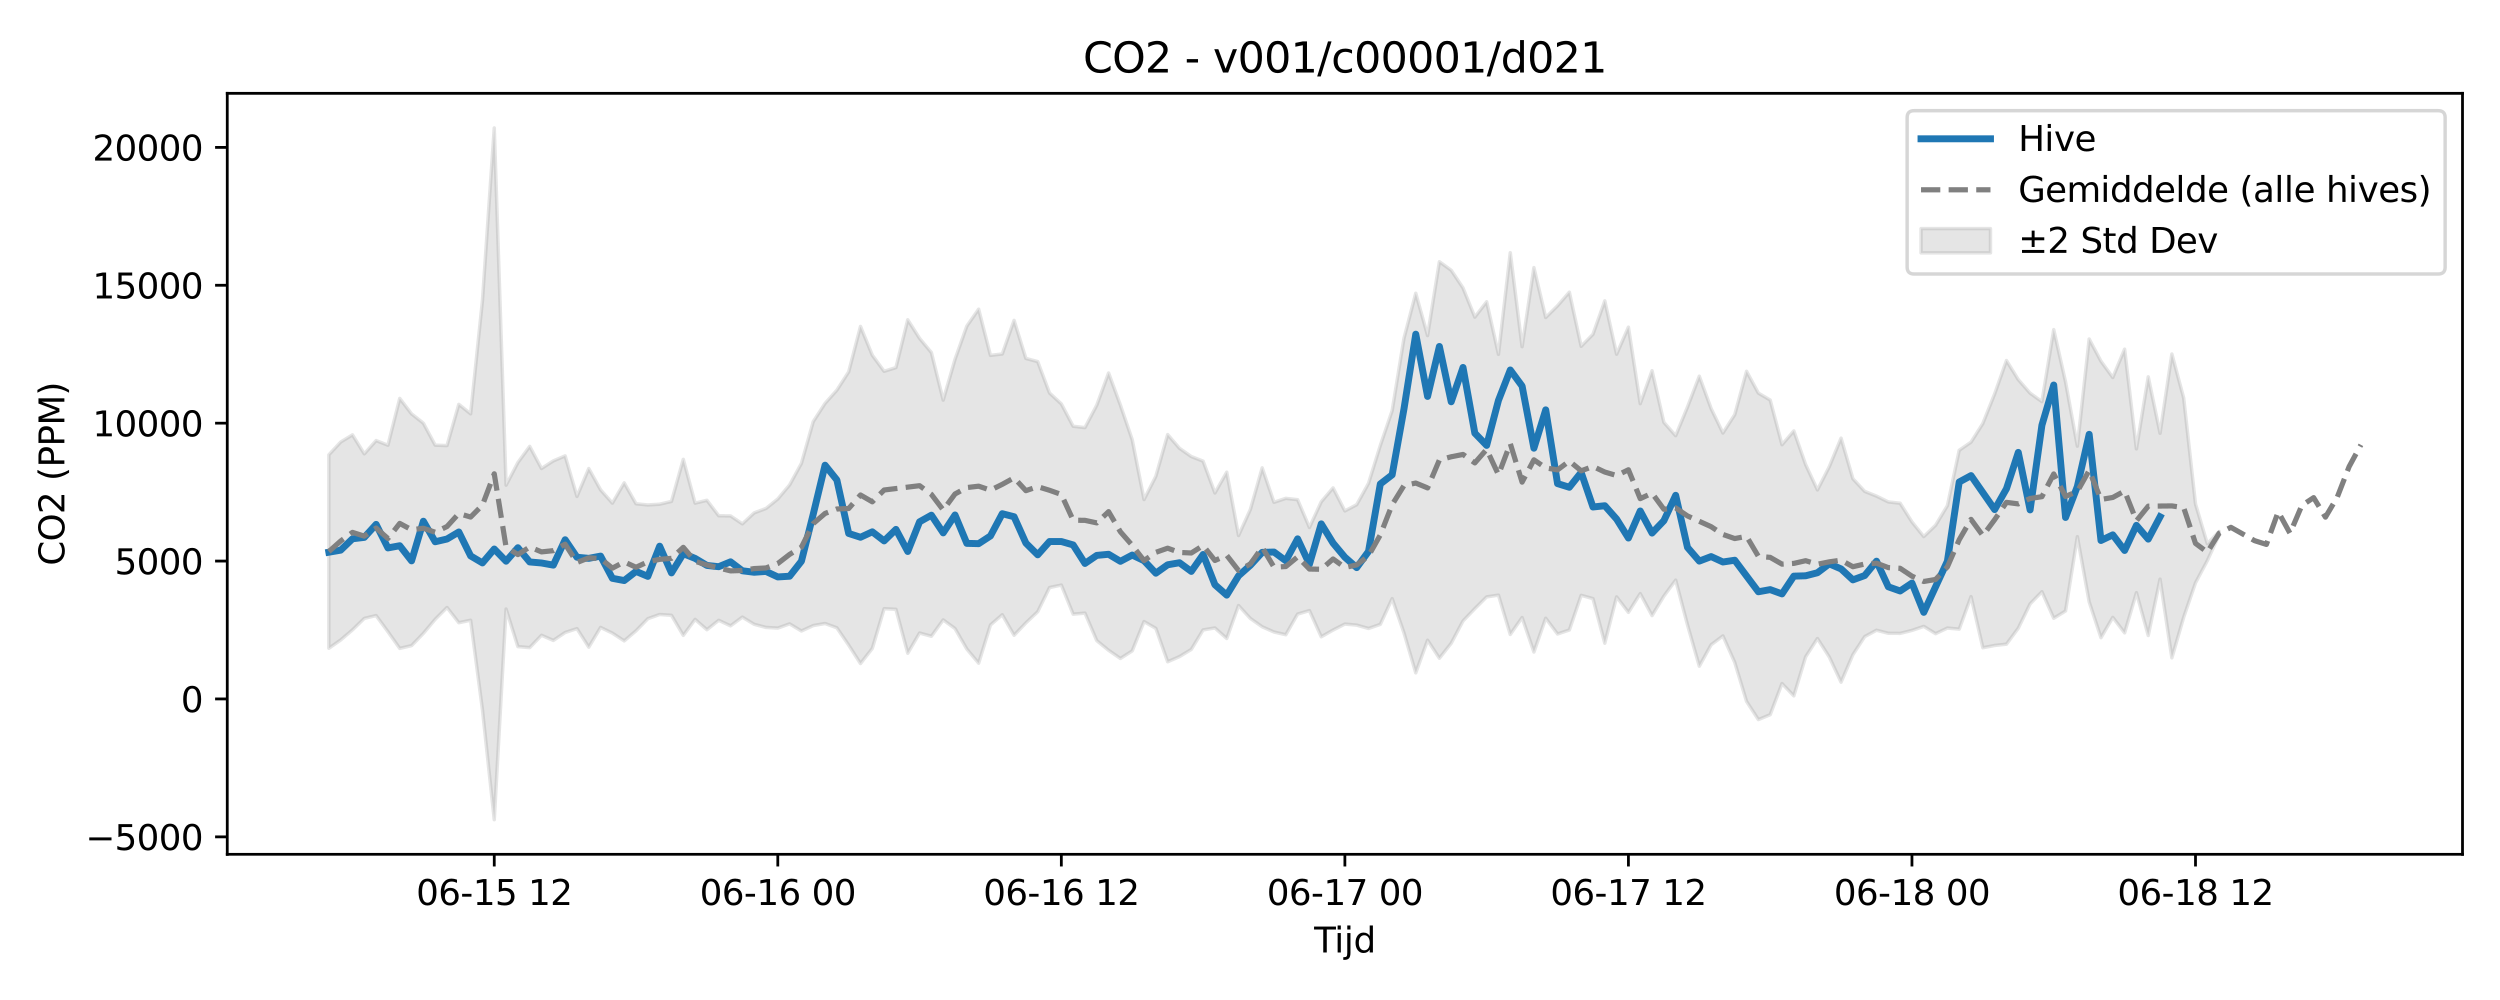<?xml version="1.0" encoding="utf-8" standalone="no"?>
<!DOCTYPE svg PUBLIC "-//W3C//DTD SVG 1.1//EN"
  "http://www.w3.org/Graphics/SVG/1.1/DTD/svg11.dtd">
<svg xmlns:xlink="http://www.w3.org/1999/xlink" width="720pt" height="288pt" viewBox="0 0 720 288" xmlns="http://www.w3.org/2000/svg" version="1.1">
 <defs>
  <style type="text/css">*{stroke-linejoin: round; stroke-linecap: butt}</style>
 </defs>
 <g id="figure_1">
  <g id="patch_1">
   <path d="M 0 288 
L 720 288 
L 720 0 
L 0 0 
z
" style="fill: #ffffff"/>
  </g>
  <g id="axes_1">
   <g id="patch_2">
    <path d="M 65.45 246.04 
L 709.2 246.04 
L 709.2 26.88 
L 65.45 26.88 
z
" style="fill: #ffffff"/>
   </g>
   <g id="FillBetweenPolyCollection_1">
    <defs>
     <path id="m5474c77c78" d="M 94.711 -157.017 
L 94.711 -101.292 
L 98.114 -103.682 
L 101.516 -106.59 
L 104.919 -109.899 
L 108.321 -110.711 
L 111.724 -106.063 
L 115.126 -101.258 
L 118.529 -102.054 
L 121.931 -105.59 
L 125.334 -109.633 
L 128.736 -113.046 
L 132.139 -108.654 
L 135.541 -109.371 
L 138.944 -83.58 
L 142.346 -51.922 
L 145.749 -112.604 
L 149.151 -101.773 
L 152.554 -101.484 
L 155.956 -105.042 
L 159.359 -103.551 
L 162.761 -105.84 
L 166.164 -106.954 
L 169.566 -101.615 
L 172.968 -107.307 
L 176.371 -105.653 
L 179.773 -103.421 
L 183.176 -106.327 
L 186.578 -109.816 
L 189.981 -111.025 
L 193.383 -110.796 
L 196.786 -105.009 
L 200.188 -109.615 
L 203.591 -106.638 
L 206.993 -109.355 
L 210.396 -107.757 
L 213.798 -110.27 
L 217.201 -108.201 
L 220.603 -107.299 
L 224.006 -107.111 
L 227.408 -108.323 
L 230.811 -106.271 
L 234.213 -107.834 
L 237.616 -108.431 
L 241.018 -107.189 
L 244.421 -102.196 
L 247.823 -96.897 
L 251.226 -101.253 
L 254.628 -112.696 
L 258.031 -112.519 
L 261.433 -99.861 
L 264.836 -105.693 
L 268.238 -104.758 
L 271.641 -109.466 
L 275.043 -106.975 
L 278.446 -101.075 
L 281.848 -97.002 
L 285.25 -108.002 
L 288.653 -110.962 
L 292.055 -105.039 
L 295.458 -108.609 
L 298.86 -111.819 
L 302.263 -118.778 
L 305.665 -119.501 
L 309.068 -111.116 
L 312.47 -111.425 
L 315.873 -103.491 
L 319.275 -100.711 
L 322.678 -98.356 
L 326.08 -100.538 
L 329.483 -108.984 
L 332.885 -107.026 
L 336.288 -97.409 
L 339.69 -98.893 
L 343.093 -100.966 
L 346.495 -106.58 
L 349.898 -107.15 
L 353.3 -104.107 
L 356.703 -113.606 
L 360.105 -109.884 
L 363.508 -107.488 
L 366.91 -105.976 
L 370.313 -105.194 
L 373.715 -111.151 
L 377.118 -112.146 
L 380.52 -104.604 
L 383.923 -106.54 
L 387.325 -108.271 
L 390.727 -107.964 
L 394.13 -106.998 
L 397.532 -108.181 
L 400.935 -115.594 
L 404.337 -105.748 
L 407.74 -94.215 
L 411.142 -103.611 
L 414.545 -98.43 
L 417.947 -102.735 
L 421.35 -109.166 
L 424.752 -112.701 
L 428.155 -116.091 
L 431.557 -116.6 
L 434.96 -105.274 
L 438.362 -110.151 
L 441.765 -100.209 
L 445.167 -109.945 
L 448.57 -105.41 
L 451.972 -106.566 
L 455.375 -116.543 
L 458.777 -115.591 
L 462.18 -102.75 
L 465.582 -116.097 
L 468.985 -111.635 
L 472.387 -117.035 
L 475.79 -110.698 
L 479.192 -116.31 
L 482.595 -120.926 
L 485.997 -108.047 
L 489.4 -96.128 
L 492.802 -102.298 
L 496.204 -104.86 
L 499.607 -97.214 
L 503.009 -85.988 
L 506.412 -80.753 
L 509.814 -82.165 
L 513.217 -91.142 
L 516.619 -87.588 
L 520.022 -98.827 
L 523.424 -104.102 
L 526.827 -98.799 
L 530.229 -91.526 
L 533.632 -99.445 
L 537.034 -104.655 
L 540.437 -106.492 
L 543.839 -105.613 
L 547.242 -105.587 
L 550.644 -106.434 
L 554.047 -107.606 
L 557.449 -105.497 
L 560.852 -107.121 
L 564.254 -106.812 
L 567.657 -116.172 
L 571.059 -101.449 
L 574.462 -102.103 
L 577.864 -102.481 
L 581.267 -107.085 
L 584.669 -114.094 
L 588.072 -117.582 
L 591.474 -109.937 
L 594.877 -112.037 
L 598.279 -133.442 
L 601.682 -114.664 
L 605.084 -104.344 
L 608.486 -110.192 
L 611.889 -105.735 
L 615.291 -117.314 
L 618.694 -104.975 
L 622.096 -121.211 
L 625.499 -98.542 
L 628.901 -110.229 
L 632.304 -120.14 
L 635.706 -126.525 
L 639.109 -133.903 
L 639.109 -134.937 
L 639.109 -134.937 
L 635.706 -131.415 
L 632.304 -142.859 
L 628.901 -173.374 
L 625.499 -186.048 
L 622.096 -163.206 
L 618.694 -179.47 
L 615.291 -158.716 
L 611.889 -187.445 
L 608.486 -179.272 
L 605.084 -183.967 
L 601.682 -190.369 
L 598.279 -159.495 
L 594.877 -178.01 
L 591.474 -193.067 
L 588.072 -172.331 
L 584.669 -174.769 
L 581.267 -178.666 
L 577.864 -184.164 
L 574.462 -174.564 
L 571.059 -166.038 
L 567.657 -160.664 
L 564.254 -158.318 
L 560.852 -142.372 
L 557.449 -136.734 
L 554.047 -133.458 
L 550.644 -137.692 
L 547.242 -143.074 
L 543.839 -143.444 
L 540.437 -145.122 
L 537.034 -146.484 
L 533.632 -150.126 
L 530.229 -161.817 
L 526.827 -153.579 
L 523.424 -146.901 
L 520.022 -154.209 
L 516.619 -163.898 
L 513.217 -159.916 
L 509.814 -172.79 
L 506.412 -174.785 
L 503.009 -181.071 
L 499.607 -168.58 
L 496.204 -163.292 
L 492.802 -170.343 
L 489.4 -179.655 
L 485.997 -170.774 
L 482.595 -162.52 
L 479.192 -166.365 
L 475.79 -181.236 
L 472.387 -171.739 
L 468.985 -193.778 
L 465.582 -185.99 
L 462.18 -201.357 
L 458.777 -191.724 
L 455.375 -188.265 
L 451.972 -203.861 
L 448.57 -199.935 
L 445.167 -196.555 
L 441.765 -210.935 
L 438.362 -188.146 
L 434.96 -215.228 
L 431.557 -185.948 
L 428.155 -201.094 
L 424.752 -196.664 
L 421.35 -205.072 
L 417.947 -210.168 
L 414.545 -212.626 
L 411.142 -191.352 
L 407.74 -203.545 
L 404.337 -190.545 
L 400.935 -169.712 
L 397.532 -159.716 
L 394.13 -148.796 
L 390.727 -142.647 
L 387.325 -140.849 
L 383.923 -147.487 
L 380.52 -143.492 
L 377.118 -136.087 
L 373.715 -144.093 
L 370.313 -144.479 
L 366.91 -143.342 
L 363.508 -153.26 
L 360.105 -141.267 
L 356.703 -133.773 
L 353.3 -152.015 
L 349.898 -146.021 
L 346.495 -155.19 
L 343.093 -156.514 
L 339.69 -158.899 
L 336.288 -162.836 
L 332.885 -150.833 
L 329.483 -144.131 
L 326.08 -161.365 
L 322.678 -171.324 
L 319.275 -180.578 
L 315.873 -171.322 
L 312.47 -164.854 
L 309.068 -165.238 
L 305.665 -171.685 
L 302.263 -174.815 
L 298.86 -183.863 
L 295.458 -184.768 
L 292.055 -195.735 
L 288.653 -186.06 
L 285.25 -185.655 
L 281.848 -198.959 
L 278.446 -194.086 
L 275.043 -184.501 
L 271.641 -172.765 
L 268.238 -186.476 
L 264.836 -190.555 
L 261.433 -195.904 
L 258.031 -182.135 
L 254.628 -181.066 
L 251.226 -185.698 
L 247.823 -193.991 
L 244.421 -180.906 
L 241.018 -175.632 
L 237.616 -171.829 
L 234.213 -166.573 
L 230.811 -154.562 
L 227.408 -148.34 
L 224.006 -144.297 
L 220.603 -141.555 
L 217.201 -140.299 
L 213.798 -137.127 
L 210.396 -139.417 
L 206.993 -139.465 
L 203.591 -143.922 
L 200.188 -143.095 
L 196.786 -155.714 
L 193.383 -143.597 
L 189.981 -142.789 
L 186.578 -142.579 
L 183.176 -142.916 
L 179.773 -148.944 
L 176.371 -143.097 
L 172.968 -146.927 
L 169.566 -153.07 
L 166.164 -145.032 
L 162.761 -156.709 
L 159.359 -155.269 
L 155.956 -153.07 
L 152.554 -159.448 
L 149.151 -154.785 
L 145.749 -148.272 
L 142.346 -251.158 
L 138.944 -201.471 
L 135.541 -168.814 
L 132.139 -171.554 
L 128.736 -159.676 
L 125.334 -159.793 
L 121.931 -166.129 
L 118.529 -168.806 
L 115.126 -173.262 
L 111.724 -159.774 
L 108.321 -161.117 
L 104.919 -157.29 
L 101.516 -162.764 
L 98.114 -160.688 
L 94.711 -157.017 
z
" style="stroke: #808080; stroke-opacity: 0.2"/>
    </defs>
    <g clip-path="url(#pfffa1a1937)">
     <use xlink:href="#m5474c77c78" x="0" y="288" style="fill: #808080; fill-opacity: 0.2; stroke: #808080; stroke-opacity: 0.2"/>
    </g>
   </g>
   <g id="matplotlib.axis_1">
    <g id="xtick_1">
     <g id="line2d_1">
      <defs>
       <path id="md6980836b7" d="M 0 0 
L 0 3.5 
" style="stroke: #000000; stroke-width: 0.8"/>
      </defs>
      <g>
       <use xlink:href="#md6980836b7" x="142.346" y="246.04" style="stroke: #000000; stroke-width: 0.8"/>
      </g>
     </g>
     <g id="text_1">
      <!-- 06-15 12 -->
      <g transform="translate(119.866 260.638) scale(0.1 -0.1)">
       <defs>
        <path id="DejaVuSans-30" d="M 2034 4250 
Q 1547 4250 1301 3770 
Q 1056 3291 1056 2328 
Q 1056 1369 1301 889 
Q 1547 409 2034 409 
Q 2525 409 2770 889 
Q 3016 1369 3016 2328 
Q 3016 3291 2770 3770 
Q 2525 4250 2034 4250 
z
M 2034 4750 
Q 2819 4750 3233 4129 
Q 3647 3509 3647 2328 
Q 3647 1150 3233 529 
Q 2819 -91 2034 -91 
Q 1250 -91 836 529 
Q 422 1150 422 2328 
Q 422 3509 836 4129 
Q 1250 4750 2034 4750 
z
" transform="scale(0.016)"/>
        <path id="DejaVuSans-36" d="M 2113 2584 
Q 1688 2584 1439 2293 
Q 1191 2003 1191 1497 
Q 1191 994 1439 701 
Q 1688 409 2113 409 
Q 2538 409 2786 701 
Q 3034 994 3034 1497 
Q 3034 2003 2786 2293 
Q 2538 2584 2113 2584 
z
M 3366 4563 
L 3366 3988 
Q 3128 4100 2886 4159 
Q 2644 4219 2406 4219 
Q 1781 4219 1451 3797 
Q 1122 3375 1075 2522 
Q 1259 2794 1537 2939 
Q 1816 3084 2150 3084 
Q 2853 3084 3261 2657 
Q 3669 2231 3669 1497 
Q 3669 778 3244 343 
Q 2819 -91 2113 -91 
Q 1303 -91 875 529 
Q 447 1150 447 2328 
Q 447 3434 972 4092 
Q 1497 4750 2381 4750 
Q 2619 4750 2861 4703 
Q 3103 4656 3366 4563 
z
" transform="scale(0.016)"/>
        <path id="DejaVuSans-2d" d="M 313 2009 
L 1997 2009 
L 1997 1497 
L 313 1497 
L 313 2009 
z
" transform="scale(0.016)"/>
        <path id="DejaVuSans-31" d="M 794 531 
L 1825 531 
L 1825 4091 
L 703 3866 
L 703 4441 
L 1819 4666 
L 2450 4666 
L 2450 531 
L 3481 531 
L 3481 0 
L 794 0 
L 794 531 
z
" transform="scale(0.016)"/>
        <path id="DejaVuSans-35" d="M 691 4666 
L 3169 4666 
L 3169 4134 
L 1269 4134 
L 1269 2991 
Q 1406 3038 1543 3061 
Q 1681 3084 1819 3084 
Q 2600 3084 3056 2656 
Q 3513 2228 3513 1497 
Q 3513 744 3044 326 
Q 2575 -91 1722 -91 
Q 1428 -91 1123 -41 
Q 819 9 494 109 
L 494 744 
Q 775 591 1075 516 
Q 1375 441 1709 441 
Q 2250 441 2565 725 
Q 2881 1009 2881 1497 
Q 2881 1984 2565 2268 
Q 2250 2553 1709 2553 
Q 1456 2553 1204 2497 
Q 953 2441 691 2322 
L 691 4666 
z
" transform="scale(0.016)"/>
        <path id="DejaVuSans-20" transform="scale(0.016)"/>
        <path id="DejaVuSans-32" d="M 1228 531 
L 3431 531 
L 3431 0 
L 469 0 
L 469 531 
Q 828 903 1448 1529 
Q 2069 2156 2228 2338 
Q 2531 2678 2651 2914 
Q 2772 3150 2772 3378 
Q 2772 3750 2511 3984 
Q 2250 4219 1831 4219 
Q 1534 4219 1204 4116 
Q 875 4013 500 3803 
L 500 4441 
Q 881 4594 1212 4672 
Q 1544 4750 1819 4750 
Q 2544 4750 2975 4387 
Q 3406 4025 3406 3419 
Q 3406 3131 3298 2873 
Q 3191 2616 2906 2266 
Q 2828 2175 2409 1742 
Q 1991 1309 1228 531 
z
" transform="scale(0.016)"/>
       </defs>
       <use xlink:href="#DejaVuSans-30"/>
       <use xlink:href="#DejaVuSans-36" transform="translate(63.623 0)"/>
       <use xlink:href="#DejaVuSans-2d" transform="translate(127.246 0)"/>
       <use xlink:href="#DejaVuSans-31" transform="translate(163.33 0)"/>
       <use xlink:href="#DejaVuSans-35" transform="translate(226.953 0)"/>
       <use xlink:href="#DejaVuSans-20" transform="translate(290.576 0)"/>
       <use xlink:href="#DejaVuSans-31" transform="translate(322.363 0)"/>
       <use xlink:href="#DejaVuSans-32" transform="translate(385.986 0)"/>
      </g>
     </g>
    </g>
    <g id="xtick_2">
     <g id="line2d_2">
      <g>
       <use xlink:href="#md6980836b7" x="224.006" y="246.04" style="stroke: #000000; stroke-width: 0.8"/>
      </g>
     </g>
     <g id="text_2">
      <!-- 06-16 00 -->
      <g transform="translate(201.525 260.638) scale(0.1 -0.1)">
       <use xlink:href="#DejaVuSans-30"/>
       <use xlink:href="#DejaVuSans-36" transform="translate(63.623 0)"/>
       <use xlink:href="#DejaVuSans-2d" transform="translate(127.246 0)"/>
       <use xlink:href="#DejaVuSans-31" transform="translate(163.33 0)"/>
       <use xlink:href="#DejaVuSans-36" transform="translate(226.953 0)"/>
       <use xlink:href="#DejaVuSans-20" transform="translate(290.576 0)"/>
       <use xlink:href="#DejaVuSans-30" transform="translate(322.363 0)"/>
       <use xlink:href="#DejaVuSans-30" transform="translate(385.986 0)"/>
      </g>
     </g>
    </g>
    <g id="xtick_3">
     <g id="line2d_3">
      <g>
       <use xlink:href="#md6980836b7" x="305.665" y="246.04" style="stroke: #000000; stroke-width: 0.8"/>
      </g>
     </g>
     <g id="text_3">
      <!-- 06-16 12 -->
      <g transform="translate(283.185 260.638) scale(0.1 -0.1)">
       <use xlink:href="#DejaVuSans-30"/>
       <use xlink:href="#DejaVuSans-36" transform="translate(63.623 0)"/>
       <use xlink:href="#DejaVuSans-2d" transform="translate(127.246 0)"/>
       <use xlink:href="#DejaVuSans-31" transform="translate(163.33 0)"/>
       <use xlink:href="#DejaVuSans-36" transform="translate(226.953 0)"/>
       <use xlink:href="#DejaVuSans-20" transform="translate(290.576 0)"/>
       <use xlink:href="#DejaVuSans-31" transform="translate(322.363 0)"/>
       <use xlink:href="#DejaVuSans-32" transform="translate(385.986 0)"/>
      </g>
     </g>
    </g>
    <g id="xtick_4">
     <g id="line2d_4">
      <g>
       <use xlink:href="#md6980836b7" x="387.325" y="246.04" style="stroke: #000000; stroke-width: 0.8"/>
      </g>
     </g>
     <g id="text_4">
      <!-- 06-17 00 -->
      <g transform="translate(364.845 260.638) scale(0.1 -0.1)">
       <defs>
        <path id="DejaVuSans-37" d="M 525 4666 
L 3525 4666 
L 3525 4397 
L 1831 0 
L 1172 0 
L 2766 4134 
L 525 4134 
L 525 4666 
z
" transform="scale(0.016)"/>
       </defs>
       <use xlink:href="#DejaVuSans-30"/>
       <use xlink:href="#DejaVuSans-36" transform="translate(63.623 0)"/>
       <use xlink:href="#DejaVuSans-2d" transform="translate(127.246 0)"/>
       <use xlink:href="#DejaVuSans-31" transform="translate(163.33 0)"/>
       <use xlink:href="#DejaVuSans-37" transform="translate(226.953 0)"/>
       <use xlink:href="#DejaVuSans-20" transform="translate(290.576 0)"/>
       <use xlink:href="#DejaVuSans-30" transform="translate(322.363 0)"/>
       <use xlink:href="#DejaVuSans-30" transform="translate(385.986 0)"/>
      </g>
     </g>
    </g>
    <g id="xtick_5">
     <g id="line2d_5">
      <g>
       <use xlink:href="#md6980836b7" x="468.985" y="246.04" style="stroke: #000000; stroke-width: 0.8"/>
      </g>
     </g>
     <g id="text_5">
      <!-- 06-17 12 -->
      <g transform="translate(446.504 260.638) scale(0.1 -0.1)">
       <use xlink:href="#DejaVuSans-30"/>
       <use xlink:href="#DejaVuSans-36" transform="translate(63.623 0)"/>
       <use xlink:href="#DejaVuSans-2d" transform="translate(127.246 0)"/>
       <use xlink:href="#DejaVuSans-31" transform="translate(163.33 0)"/>
       <use xlink:href="#DejaVuSans-37" transform="translate(226.953 0)"/>
       <use xlink:href="#DejaVuSans-20" transform="translate(290.576 0)"/>
       <use xlink:href="#DejaVuSans-31" transform="translate(322.363 0)"/>
       <use xlink:href="#DejaVuSans-32" transform="translate(385.986 0)"/>
      </g>
     </g>
    </g>
    <g id="xtick_6">
     <g id="line2d_6">
      <g>
       <use xlink:href="#md6980836b7" x="550.644" y="246.04" style="stroke: #000000; stroke-width: 0.8"/>
      </g>
     </g>
     <g id="text_6">
      <!-- 06-18 00 -->
      <g transform="translate(528.164 260.638) scale(0.1 -0.1)">
       <defs>
        <path id="DejaVuSans-38" d="M 2034 2216 
Q 1584 2216 1326 1975 
Q 1069 1734 1069 1313 
Q 1069 891 1326 650 
Q 1584 409 2034 409 
Q 2484 409 2743 651 
Q 3003 894 3003 1313 
Q 3003 1734 2745 1975 
Q 2488 2216 2034 2216 
z
M 1403 2484 
Q 997 2584 770 2862 
Q 544 3141 544 3541 
Q 544 4100 942 4425 
Q 1341 4750 2034 4750 
Q 2731 4750 3128 4425 
Q 3525 4100 3525 3541 
Q 3525 3141 3298 2862 
Q 3072 2584 2669 2484 
Q 3125 2378 3379 2068 
Q 3634 1759 3634 1313 
Q 3634 634 3220 271 
Q 2806 -91 2034 -91 
Q 1263 -91 848 271 
Q 434 634 434 1313 
Q 434 1759 690 2068 
Q 947 2378 1403 2484 
z
M 1172 3481 
Q 1172 3119 1398 2916 
Q 1625 2713 2034 2713 
Q 2441 2713 2670 2916 
Q 2900 3119 2900 3481 
Q 2900 3844 2670 4047 
Q 2441 4250 2034 4250 
Q 1625 4250 1398 4047 
Q 1172 3844 1172 3481 
z
" transform="scale(0.016)"/>
       </defs>
       <use xlink:href="#DejaVuSans-30"/>
       <use xlink:href="#DejaVuSans-36" transform="translate(63.623 0)"/>
       <use xlink:href="#DejaVuSans-2d" transform="translate(127.246 0)"/>
       <use xlink:href="#DejaVuSans-31" transform="translate(163.33 0)"/>
       <use xlink:href="#DejaVuSans-38" transform="translate(226.953 0)"/>
       <use xlink:href="#DejaVuSans-20" transform="translate(290.576 0)"/>
       <use xlink:href="#DejaVuSans-30" transform="translate(322.363 0)"/>
       <use xlink:href="#DejaVuSans-30" transform="translate(385.986 0)"/>
      </g>
     </g>
    </g>
    <g id="xtick_7">
     <g id="line2d_7">
      <g>
       <use xlink:href="#md6980836b7" x="632.304" y="246.04" style="stroke: #000000; stroke-width: 0.8"/>
      </g>
     </g>
     <g id="text_7">
      <!-- 06-18 12 -->
      <g transform="translate(609.823 260.638) scale(0.1 -0.1)">
       <use xlink:href="#DejaVuSans-30"/>
       <use xlink:href="#DejaVuSans-36" transform="translate(63.623 0)"/>
       <use xlink:href="#DejaVuSans-2d" transform="translate(127.246 0)"/>
       <use xlink:href="#DejaVuSans-31" transform="translate(163.33 0)"/>
       <use xlink:href="#DejaVuSans-38" transform="translate(226.953 0)"/>
       <use xlink:href="#DejaVuSans-20" transform="translate(290.576 0)"/>
       <use xlink:href="#DejaVuSans-31" transform="translate(322.363 0)"/>
       <use xlink:href="#DejaVuSans-32" transform="translate(385.986 0)"/>
      </g>
     </g>
    </g>
    <g id="text_8">
     <!-- Tijd -->
     <g transform="translate(378.475 274.317) scale(0.1 -0.1)">
      <defs>
       <path id="DejaVuSans-54" d="M -19 4666 
L 3928 4666 
L 3928 4134 
L 2272 4134 
L 2272 0 
L 1638 0 
L 1638 4134 
L -19 4134 
L -19 4666 
z
" transform="scale(0.016)"/>
       <path id="DejaVuSans-69" d="M 603 3500 
L 1178 3500 
L 1178 0 
L 603 0 
L 603 3500 
z
M 603 4863 
L 1178 4863 
L 1178 4134 
L 603 4134 
L 603 4863 
z
" transform="scale(0.016)"/>
       <path id="DejaVuSans-6a" d="M 603 3500 
L 1178 3500 
L 1178 -63 
Q 1178 -731 923 -1031 
Q 669 -1331 103 -1331 
L -116 -1331 
L -116 -844 
L 38 -844 
Q 366 -844 484 -692 
Q 603 -541 603 -63 
L 603 3500 
z
M 603 4863 
L 1178 4863 
L 1178 4134 
L 603 4134 
L 603 4863 
z
" transform="scale(0.016)"/>
       <path id="DejaVuSans-64" d="M 2906 2969 
L 2906 4863 
L 3481 4863 
L 3481 0 
L 2906 0 
L 2906 525 
Q 2725 213 2448 61 
Q 2172 -91 1784 -91 
Q 1150 -91 751 415 
Q 353 922 353 1747 
Q 353 2572 751 3078 
Q 1150 3584 1784 3584 
Q 2172 3584 2448 3432 
Q 2725 3281 2906 2969 
z
M 947 1747 
Q 947 1113 1208 752 
Q 1469 391 1925 391 
Q 2381 391 2643 752 
Q 2906 1113 2906 1747 
Q 2906 2381 2643 2742 
Q 2381 3103 1925 3103 
Q 1469 3103 1208 2742 
Q 947 2381 947 1747 
z
" transform="scale(0.016)"/>
      </defs>
      <use xlink:href="#DejaVuSans-54"/>
      <use xlink:href="#DejaVuSans-69" transform="translate(57.959 0)"/>
      <use xlink:href="#DejaVuSans-6a" transform="translate(85.742 0)"/>
      <use xlink:href="#DejaVuSans-64" transform="translate(113.525 0)"/>
     </g>
    </g>
   </g>
   <g id="matplotlib.axis_2">
    <g id="ytick_1">
     <g id="line2d_8">
      <defs>
       <path id="mef9c26bc7d" d="M 0 0 
L -3.5 0 
" style="stroke: #000000; stroke-width: 0.8"/>
      </defs>
      <g>
       <use xlink:href="#mef9c26bc7d" x="65.45" y="241.011" style="stroke: #000000; stroke-width: 0.8"/>
      </g>
     </g>
     <g id="text_9">
      <!-- −5000 -->
      <g transform="translate(24.62 244.81) scale(0.1 -0.1)">
       <defs>
        <path id="DejaVuSans-2212" d="M 678 2272 
L 4684 2272 
L 4684 1741 
L 678 1741 
L 678 2272 
z
" transform="scale(0.016)"/>
       </defs>
       <use xlink:href="#DejaVuSans-2212"/>
       <use xlink:href="#DejaVuSans-35" transform="translate(83.789 0)"/>
       <use xlink:href="#DejaVuSans-30" transform="translate(147.412 0)"/>
       <use xlink:href="#DejaVuSans-30" transform="translate(211.035 0)"/>
       <use xlink:href="#DejaVuSans-30" transform="translate(274.658 0)"/>
      </g>
     </g>
    </g>
    <g id="ytick_2">
     <g id="line2d_9">
      <g>
       <use xlink:href="#mef9c26bc7d" x="65.45" y="201.298" style="stroke: #000000; stroke-width: 0.8"/>
      </g>
     </g>
     <g id="text_10">
      <!-- 0 -->
      <g transform="translate(52.087 205.098) scale(0.1 -0.1)">
       <use xlink:href="#DejaVuSans-30"/>
      </g>
     </g>
    </g>
    <g id="ytick_3">
     <g id="line2d_10">
      <g>
       <use xlink:href="#mef9c26bc7d" x="65.45" y="161.586" style="stroke: #000000; stroke-width: 0.8"/>
      </g>
     </g>
     <g id="text_11">
      <!-- 5000 -->
      <g transform="translate(33 165.385) scale(0.1 -0.1)">
       <use xlink:href="#DejaVuSans-35"/>
       <use xlink:href="#DejaVuSans-30" transform="translate(63.623 0)"/>
       <use xlink:href="#DejaVuSans-30" transform="translate(127.246 0)"/>
       <use xlink:href="#DejaVuSans-30" transform="translate(190.869 0)"/>
      </g>
     </g>
    </g>
    <g id="ytick_4">
     <g id="line2d_11">
      <g>
       <use xlink:href="#mef9c26bc7d" x="65.45" y="121.874" style="stroke: #000000; stroke-width: 0.8"/>
      </g>
     </g>
     <g id="text_12">
      <!-- 10000 -->
      <g transform="translate(26.637 125.673) scale(0.1 -0.1)">
       <use xlink:href="#DejaVuSans-31"/>
       <use xlink:href="#DejaVuSans-30" transform="translate(63.623 0)"/>
       <use xlink:href="#DejaVuSans-30" transform="translate(127.246 0)"/>
       <use xlink:href="#DejaVuSans-30" transform="translate(190.869 0)"/>
       <use xlink:href="#DejaVuSans-30" transform="translate(254.492 0)"/>
      </g>
     </g>
    </g>
    <g id="ytick_5">
     <g id="line2d_12">
      <g>
       <use xlink:href="#mef9c26bc7d" x="65.45" y="82.162" style="stroke: #000000; stroke-width: 0.8"/>
      </g>
     </g>
     <g id="text_13">
      <!-- 15000 -->
      <g transform="translate(26.637 85.961) scale(0.1 -0.1)">
       <use xlink:href="#DejaVuSans-31"/>
       <use xlink:href="#DejaVuSans-35" transform="translate(63.623 0)"/>
       <use xlink:href="#DejaVuSans-30" transform="translate(127.246 0)"/>
       <use xlink:href="#DejaVuSans-30" transform="translate(190.869 0)"/>
       <use xlink:href="#DejaVuSans-30" transform="translate(254.492 0)"/>
      </g>
     </g>
    </g>
    <g id="ytick_6">
     <g id="line2d_13">
      <g>
       <use xlink:href="#mef9c26bc7d" x="65.45" y="42.449" style="stroke: #000000; stroke-width: 0.8"/>
      </g>
     </g>
     <g id="text_14">
      <!-- 20000 -->
      <g transform="translate(26.637 46.248) scale(0.1 -0.1)">
       <use xlink:href="#DejaVuSans-32"/>
       <use xlink:href="#DejaVuSans-30" transform="translate(63.623 0)"/>
       <use xlink:href="#DejaVuSans-30" transform="translate(127.246 0)"/>
       <use xlink:href="#DejaVuSans-30" transform="translate(190.869 0)"/>
       <use xlink:href="#DejaVuSans-30" transform="translate(254.492 0)"/>
      </g>
     </g>
    </g>
    <g id="text_15">
     <!-- CO2 (PPM) -->
     <g transform="translate(18.541 162.903) rotate(-90) scale(0.1 -0.1)">
      <defs>
       <path id="DejaVuSans-43" d="M 4122 4306 
L 4122 3641 
Q 3803 3938 3442 4084 
Q 3081 4231 2675 4231 
Q 1875 4231 1450 3742 
Q 1025 3253 1025 2328 
Q 1025 1406 1450 917 
Q 1875 428 2675 428 
Q 3081 428 3442 575 
Q 3803 722 4122 1019 
L 4122 359 
Q 3791 134 3420 21 
Q 3050 -91 2638 -91 
Q 1578 -91 968 557 
Q 359 1206 359 2328 
Q 359 3453 968 4101 
Q 1578 4750 2638 4750 
Q 3056 4750 3426 4639 
Q 3797 4528 4122 4306 
z
" transform="scale(0.016)"/>
       <path id="DejaVuSans-4f" d="M 2522 4238 
Q 1834 4238 1429 3725 
Q 1025 3213 1025 2328 
Q 1025 1447 1429 934 
Q 1834 422 2522 422 
Q 3209 422 3611 934 
Q 4013 1447 4013 2328 
Q 4013 3213 3611 3725 
Q 3209 4238 2522 4238 
z
M 2522 4750 
Q 3503 4750 4090 4092 
Q 4678 3434 4678 2328 
Q 4678 1225 4090 567 
Q 3503 -91 2522 -91 
Q 1538 -91 948 565 
Q 359 1222 359 2328 
Q 359 3434 948 4092 
Q 1538 4750 2522 4750 
z
" transform="scale(0.016)"/>
       <path id="DejaVuSans-28" d="M 1984 4856 
Q 1566 4138 1362 3434 
Q 1159 2731 1159 2009 
Q 1159 1288 1364 580 
Q 1569 -128 1984 -844 
L 1484 -844 
Q 1016 -109 783 600 
Q 550 1309 550 2009 
Q 550 2706 781 3412 
Q 1013 4119 1484 4856 
L 1984 4856 
z
" transform="scale(0.016)"/>
       <path id="DejaVuSans-50" d="M 1259 4147 
L 1259 2394 
L 2053 2394 
Q 2494 2394 2734 2622 
Q 2975 2850 2975 3272 
Q 2975 3691 2734 3919 
Q 2494 4147 2053 4147 
L 1259 4147 
z
M 628 4666 
L 2053 4666 
Q 2838 4666 3239 4311 
Q 3641 3956 3641 3272 
Q 3641 2581 3239 2228 
Q 2838 1875 2053 1875 
L 1259 1875 
L 1259 0 
L 628 0 
L 628 4666 
z
" transform="scale(0.016)"/>
       <path id="DejaVuSans-4d" d="M 628 4666 
L 1569 4666 
L 2759 1491 
L 3956 4666 
L 4897 4666 
L 4897 0 
L 4281 0 
L 4281 4097 
L 3078 897 
L 2444 897 
L 1241 4097 
L 1241 0 
L 628 0 
L 628 4666 
z
" transform="scale(0.016)"/>
       <path id="DejaVuSans-29" d="M 513 4856 
L 1013 4856 
Q 1481 4119 1714 3412 
Q 1947 2706 1947 2009 
Q 1947 1309 1714 600 
Q 1481 -109 1013 -844 
L 513 -844 
Q 928 -128 1133 580 
Q 1338 1288 1338 2009 
Q 1338 2731 1133 3434 
Q 928 4138 513 4856 
z
" transform="scale(0.016)"/>
      </defs>
      <use xlink:href="#DejaVuSans-43"/>
      <use xlink:href="#DejaVuSans-4f" transform="translate(69.824 0)"/>
      <use xlink:href="#DejaVuSans-32" transform="translate(148.535 0)"/>
      <use xlink:href="#DejaVuSans-20" transform="translate(212.158 0)"/>
      <use xlink:href="#DejaVuSans-28" transform="translate(243.945 0)"/>
      <use xlink:href="#DejaVuSans-50" transform="translate(282.959 0)"/>
      <use xlink:href="#DejaVuSans-50" transform="translate(343.262 0)"/>
      <use xlink:href="#DejaVuSans-4d" transform="translate(403.564 0)"/>
      <use xlink:href="#DejaVuSans-29" transform="translate(489.844 0)"/>
     </g>
    </g>
   </g>
   <g id="line2d_14">
    <path d="M 94.711 159.037 
L 98.114 158.445 
L 101.516 155.171 
L 104.919 154.764 
L 108.321 151.025 
L 111.724 157.802 
L 115.126 157.17 
L 118.529 161.525 
L 121.931 150.117 
L 125.334 156.026 
L 128.736 155.24 
L 132.139 153.212 
L 135.541 160.104 
L 138.944 162.118 
L 142.346 158.121 
L 145.749 161.623 
L 149.151 157.745 
L 152.554 161.843 
L 155.956 162.142 
L 159.359 162.756 
L 162.761 155.452 
L 166.164 160.482 
L 169.566 160.805 
L 172.968 160.159 
L 176.371 166.558 
L 179.773 167.199 
L 183.176 164.562 
L 186.578 165.994 
L 189.981 157.303 
L 193.383 164.991 
L 196.786 159.452 
L 200.188 160.816 
L 203.591 162.844 
L 206.993 163.212 
L 210.396 161.806 
L 213.798 164.385 
L 217.201 164.811 
L 220.603 164.567 
L 224.006 166.158 
L 227.408 165.952 
L 230.811 161.626 
L 234.213 148.076 
L 237.616 133.981 
L 241.018 138.227 
L 244.421 153.633 
L 247.823 154.732 
L 251.226 153.167 
L 254.628 155.778 
L 258.031 152.466 
L 261.433 158.825 
L 264.836 150.284 
L 268.238 148.373 
L 271.641 153.466 
L 275.043 148.312 
L 278.446 156.487 
L 281.848 156.574 
L 285.25 154.351 
L 288.653 147.946 
L 292.055 148.823 
L 295.458 156.413 
L 298.86 159.786 
L 302.263 155.955 
L 305.665 155.958 
L 309.068 156.94 
L 312.47 162.275 
L 315.873 159.954 
L 319.275 159.632 
L 322.678 161.66 
L 326.08 159.857 
L 329.483 161.478 
L 332.885 165.081 
L 336.288 162.658 
L 339.69 162.068 
L 343.093 164.565 
L 346.495 159.696 
L 349.898 168.409 
L 353.3 171.395 
L 356.703 165.827 
L 360.105 162.799 
L 363.508 159.082 
L 366.91 158.986 
L 370.313 161.491 
L 373.715 155.19 
L 377.118 162.489 
L 380.52 150.877 
L 383.923 156.41 
L 387.325 160.48 
L 390.727 163.469 
L 394.13 158.814 
L 397.532 139.382 
L 400.935 136.75 
L 404.337 117.807 
L 407.74 96.249 
L 411.142 114.17 
L 414.545 99.786 
L 417.947 115.711 
L 421.35 105.83 
L 424.752 124.757 
L 428.155 128.272 
L 431.557 115.305 
L 434.96 106.557 
L 438.362 111.181 
L 441.765 129.078 
L 445.167 118.042 
L 448.57 139.276 
L 451.972 140.332 
L 455.375 136.064 
L 458.777 146.019 
L 462.18 145.651 
L 465.582 149.495 
L 468.985 154.952 
L 472.387 147.167 
L 475.79 153.522 
L 479.192 149.972 
L 482.595 142.651 
L 485.997 157.657 
L 489.4 161.597 
L 492.802 160.297 
L 496.204 161.856 
L 499.607 161.348 
L 506.412 170.431 
L 509.814 169.811 
L 513.217 171.043 
L 516.619 165.928 
L 520.022 165.827 
L 523.424 164.954 
L 526.827 162.388 
L 530.229 163.847 
L 533.632 167 
L 537.034 165.753 
L 540.437 161.623 
L 543.839 168.996 
L 547.242 170.204 
L 550.644 167.924 
L 554.047 176.351 
L 560.852 161.618 
L 564.254 138.818 
L 567.657 136.976 
L 574.462 146.752 
L 577.864 140.745 
L 581.267 130.293 
L 584.669 146.85 
L 588.072 122.454 
L 591.474 110.889 
L 594.877 149.026 
L 598.279 140.086 
L 601.682 125.088 
L 605.084 155.661 
L 608.486 154.043 
L 611.889 158.532 
L 615.291 151.305 
L 618.694 155.264 
L 622.096 148.839 
L 622.096 148.839 
" clip-path="url(#pfffa1a1937)" style="fill: none; stroke: #1f77b4; stroke-width: 2; stroke-linecap: square"/>
   </g>
   <g id="line2d_15">
    <path d="M 94.711 158.845 
L 98.114 155.815 
L 101.516 153.323 
L 104.919 154.405 
L 108.321 152.086 
L 111.724 155.081 
L 115.126 150.74 
L 118.529 152.57 
L 121.931 152.141 
L 125.334 153.287 
L 128.736 151.639 
L 132.139 147.896 
L 135.541 148.908 
L 138.944 145.475 
L 142.346 136.46 
L 145.749 157.562 
L 149.151 159.721 
L 152.554 157.534 
L 155.956 158.944 
L 159.359 158.59 
L 162.761 156.725 
L 166.164 162.007 
L 169.566 160.658 
L 172.968 160.883 
L 176.371 163.625 
L 179.773 161.817 
L 183.176 163.378 
L 186.578 161.802 
L 189.981 161.093 
L 193.383 160.803 
L 196.786 157.638 
L 200.188 161.645 
L 203.591 162.72 
L 210.396 164.413 
L 213.798 164.302 
L 217.201 163.75 
L 220.603 163.573 
L 224.006 162.296 
L 227.408 159.669 
L 230.811 157.584 
L 234.213 150.797 
L 237.616 147.87 
L 241.018 146.589 
L 244.421 146.449 
L 247.823 142.556 
L 251.226 144.525 
L 254.628 141.119 
L 264.836 139.876 
L 268.238 142.383 
L 271.641 146.885 
L 275.043 142.262 
L 278.446 140.42 
L 281.848 140.019 
L 285.25 141.171 
L 288.653 139.489 
L 292.055 137.613 
L 295.458 141.312 
L 298.86 140.159 
L 302.263 141.203 
L 305.665 142.407 
L 309.068 149.823 
L 312.47 149.861 
L 315.873 150.594 
L 319.275 147.356 
L 322.678 153.16 
L 326.08 157.048 
L 329.483 161.443 
L 332.885 159.07 
L 336.288 157.878 
L 339.69 159.104 
L 343.093 159.26 
L 346.495 157.115 
L 349.898 161.415 
L 353.3 159.939 
L 356.703 164.31 
L 360.105 162.424 
L 363.508 157.626 
L 366.91 163.341 
L 370.313 163.163 
L 373.715 160.378 
L 377.118 163.884 
L 380.52 163.952 
L 383.923 160.986 
L 387.325 163.44 
L 390.727 162.695 
L 394.13 160.103 
L 397.532 154.051 
L 400.935 145.347 
L 404.337 139.853 
L 407.74 139.12 
L 411.142 140.518 
L 414.545 132.472 
L 417.947 131.549 
L 421.35 130.881 
L 424.752 133.318 
L 428.155 129.408 
L 431.557 136.726 
L 434.96 127.749 
L 438.362 138.852 
L 441.765 132.428 
L 445.167 134.75 
L 448.57 135.328 
L 451.972 132.787 
L 455.375 135.596 
L 458.777 134.342 
L 462.18 135.946 
L 465.582 136.956 
L 468.985 135.293 
L 472.387 143.613 
L 475.79 142.033 
L 479.192 146.662 
L 482.595 146.277 
L 485.997 148.589 
L 492.802 151.68 
L 496.204 153.924 
L 499.607 155.103 
L 503.009 154.47 
L 506.412 160.231 
L 509.814 160.522 
L 513.217 162.471 
L 516.619 162.257 
L 520.022 161.482 
L 523.424 162.499 
L 526.827 161.811 
L 530.229 161.329 
L 533.632 163.215 
L 537.034 162.431 
L 540.437 162.193 
L 543.839 163.471 
L 547.242 163.669 
L 550.644 165.937 
L 554.047 167.468 
L 557.449 166.885 
L 560.852 163.254 
L 564.254 155.435 
L 567.657 149.582 
L 571.059 154.256 
L 574.462 149.666 
L 577.864 144.678 
L 581.267 145.125 
L 584.669 143.569 
L 588.072 143.043 
L 591.474 136.498 
L 594.877 142.976 
L 598.279 141.531 
L 601.682 135.483 
L 605.084 143.844 
L 608.486 143.268 
L 611.889 141.41 
L 615.291 149.985 
L 618.694 145.777 
L 625.499 145.705 
L 628.901 146.199 
L 632.304 156.5 
L 635.706 159.03 
L 639.109 153.58 
L 642.511 151.875 
L 649.316 155.711 
L 652.719 156.792 
L 656.121 147.393 
L 659.524 153.596 
L 662.926 145.577 
L 666.329 143.321 
L 669.731 148.934 
L 673.134 143.176 
L 676.536 134.415 
L 679.939 128.109 
L 679.939 128.109 
" clip-path="url(#pfffa1a1937)" style="fill: none; stroke-dasharray: 5.55,2.4; stroke-dashoffset: 0; stroke: #808080; stroke-width: 1.5"/>
   </g>
   <g id="patch_3">
    <path d="M 65.45 246.04 
L 65.45 26.88 
" style="fill: none; stroke: #000000; stroke-width: 0.8; stroke-linejoin: miter; stroke-linecap: square"/>
   </g>
   <g id="patch_4">
    <path d="M 709.2 246.04 
L 709.2 26.88 
" style="fill: none; stroke: #000000; stroke-width: 0.8; stroke-linejoin: miter; stroke-linecap: square"/>
   </g>
   <g id="patch_5">
    <path d="M 65.45 246.04 
L 709.2 246.04 
" style="fill: none; stroke: #000000; stroke-width: 0.8; stroke-linejoin: miter; stroke-linecap: square"/>
   </g>
   <g id="patch_6">
    <path d="M 65.45 26.88 
L 709.2 26.88 
" style="fill: none; stroke: #000000; stroke-width: 0.8; stroke-linejoin: miter; stroke-linecap: square"/>
   </g>
   <g id="text_16">
    <!-- CO2 - v001/c00001/d021 -->
    <g transform="translate(311.922 20.88) scale(0.12 -0.12)">
     <defs>
      <path id="DejaVuSans-76" d="M 191 3500 
L 800 3500 
L 1894 563 
L 2988 3500 
L 3597 3500 
L 2284 0 
L 1503 0 
L 191 3500 
z
" transform="scale(0.016)"/>
      <path id="DejaVuSans-2f" d="M 1625 4666 
L 2156 4666 
L 531 -594 
L 0 -594 
L 1625 4666 
z
" transform="scale(0.016)"/>
      <path id="DejaVuSans-63" d="M 3122 3366 
L 3122 2828 
Q 2878 2963 2633 3030 
Q 2388 3097 2138 3097 
Q 1578 3097 1268 2742 
Q 959 2388 959 1747 
Q 959 1106 1268 751 
Q 1578 397 2138 397 
Q 2388 397 2633 464 
Q 2878 531 3122 666 
L 3122 134 
Q 2881 22 2623 -34 
Q 2366 -91 2075 -91 
Q 1284 -91 818 406 
Q 353 903 353 1747 
Q 353 2603 823 3093 
Q 1294 3584 2113 3584 
Q 2378 3584 2631 3529 
Q 2884 3475 3122 3366 
z
" transform="scale(0.016)"/>
     </defs>
     <use xlink:href="#DejaVuSans-43"/>
     <use xlink:href="#DejaVuSans-4f" transform="translate(69.824 0)"/>
     <use xlink:href="#DejaVuSans-32" transform="translate(148.535 0)"/>
     <use xlink:href="#DejaVuSans-20" transform="translate(212.158 0)"/>
     <use xlink:href="#DejaVuSans-2d" transform="translate(243.945 0)"/>
     <use xlink:href="#DejaVuSans-20" transform="translate(280.029 0)"/>
     <use xlink:href="#DejaVuSans-76" transform="translate(311.816 0)"/>
     <use xlink:href="#DejaVuSans-30" transform="translate(370.996 0)"/>
     <use xlink:href="#DejaVuSans-30" transform="translate(434.619 0)"/>
     <use xlink:href="#DejaVuSans-31" transform="translate(498.242 0)"/>
     <use xlink:href="#DejaVuSans-2f" transform="translate(561.865 0)"/>
     <use xlink:href="#DejaVuSans-63" transform="translate(595.557 0)"/>
     <use xlink:href="#DejaVuSans-30" transform="translate(650.537 0)"/>
     <use xlink:href="#DejaVuSans-30" transform="translate(714.16 0)"/>
     <use xlink:href="#DejaVuSans-30" transform="translate(777.783 0)"/>
     <use xlink:href="#DejaVuSans-30" transform="translate(841.406 0)"/>
     <use xlink:href="#DejaVuSans-31" transform="translate(905.029 0)"/>
     <use xlink:href="#DejaVuSans-2f" transform="translate(968.652 0)"/>
     <use xlink:href="#DejaVuSans-64" transform="translate(1002.344 0)"/>
     <use xlink:href="#DejaVuSans-30" transform="translate(1065.82 0)"/>
     <use xlink:href="#DejaVuSans-32" transform="translate(1129.443 0)"/>
     <use xlink:href="#DejaVuSans-31" transform="translate(1193.066 0)"/>
    </g>
   </g>
   <g id="legend_1">
    <g id="patch_7">
     <path d="M 551.256 78.914 
L 702.2 78.914 
Q 704.2 78.914 704.2 76.914 
L 704.2 33.88 
Q 704.2 31.88 702.2 31.88 
L 551.256 31.88 
Q 549.256 31.88 549.256 33.88 
L 549.256 76.914 
Q 549.256 78.914 551.256 78.914 
z
" style="fill: #ffffff; opacity: 0.8; stroke: #cccccc; stroke-linejoin: miter"/>
    </g>
    <g id="line2d_16">
     <path d="M 553.256 39.978 
L 563.256 39.978 
L 573.256 39.978 
" style="fill: none; stroke: #1f77b4; stroke-width: 2; stroke-linecap: square"/>
    </g>
    <g id="text_17">
     <!-- Hive -->
     <g transform="translate(581.256 43.478) scale(0.1 -0.1)">
      <defs>
       <path id="DejaVuSans-48" d="M 628 4666 
L 1259 4666 
L 1259 2753 
L 3553 2753 
L 3553 4666 
L 4184 4666 
L 4184 0 
L 3553 0 
L 3553 2222 
L 1259 2222 
L 1259 0 
L 628 0 
L 628 4666 
z
" transform="scale(0.016)"/>
       <path id="DejaVuSans-65" d="M 3597 1894 
L 3597 1613 
L 953 1613 
Q 991 1019 1311 708 
Q 1631 397 2203 397 
Q 2534 397 2845 478 
Q 3156 559 3463 722 
L 3463 178 
Q 3153 47 2828 -22 
Q 2503 -91 2169 -91 
Q 1331 -91 842 396 
Q 353 884 353 1716 
Q 353 2575 817 3079 
Q 1281 3584 2069 3584 
Q 2775 3584 3186 3129 
Q 3597 2675 3597 1894 
z
M 3022 2063 
Q 3016 2534 2758 2815 
Q 2500 3097 2075 3097 
Q 1594 3097 1305 2825 
Q 1016 2553 972 2059 
L 3022 2063 
z
" transform="scale(0.016)"/>
      </defs>
      <use xlink:href="#DejaVuSans-48"/>
      <use xlink:href="#DejaVuSans-69" transform="translate(75.195 0)"/>
      <use xlink:href="#DejaVuSans-76" transform="translate(102.979 0)"/>
      <use xlink:href="#DejaVuSans-65" transform="translate(162.158 0)"/>
     </g>
    </g>
    <g id="line2d_17">
     <path d="M 553.256 54.657 
L 563.256 54.657 
L 573.256 54.657 
" style="fill: none; stroke-dasharray: 5.55,2.4; stroke-dashoffset: 0; stroke: #808080; stroke-width: 1.5"/>
    </g>
    <g id="text_18">
     <!-- Gemiddelde (alle hives) -->
     <g transform="translate(581.256 58.157) scale(0.1 -0.1)">
      <defs>
       <path id="DejaVuSans-47" d="M 3809 666 
L 3809 1919 
L 2778 1919 
L 2778 2438 
L 4434 2438 
L 4434 434 
Q 4069 175 3628 42 
Q 3188 -91 2688 -91 
Q 1594 -91 976 548 
Q 359 1188 359 2328 
Q 359 3472 976 4111 
Q 1594 4750 2688 4750 
Q 3144 4750 3555 4637 
Q 3966 4525 4313 4306 
L 4313 3634 
Q 3963 3931 3569 4081 
Q 3175 4231 2741 4231 
Q 1884 4231 1454 3753 
Q 1025 3275 1025 2328 
Q 1025 1384 1454 906 
Q 1884 428 2741 428 
Q 3075 428 3337 486 
Q 3600 544 3809 666 
z
" transform="scale(0.016)"/>
       <path id="DejaVuSans-6d" d="M 3328 2828 
Q 3544 3216 3844 3400 
Q 4144 3584 4550 3584 
Q 5097 3584 5394 3201 
Q 5691 2819 5691 2113 
L 5691 0 
L 5113 0 
L 5113 2094 
Q 5113 2597 4934 2840 
Q 4756 3084 4391 3084 
Q 3944 3084 3684 2787 
Q 3425 2491 3425 1978 
L 3425 0 
L 2847 0 
L 2847 2094 
Q 2847 2600 2669 2842 
Q 2491 3084 2119 3084 
Q 1678 3084 1418 2786 
Q 1159 2488 1159 1978 
L 1159 0 
L 581 0 
L 581 3500 
L 1159 3500 
L 1159 2956 
Q 1356 3278 1631 3431 
Q 1906 3584 2284 3584 
Q 2666 3584 2933 3390 
Q 3200 3197 3328 2828 
z
" transform="scale(0.016)"/>
       <path id="DejaVuSans-6c" d="M 603 4863 
L 1178 4863 
L 1178 0 
L 603 0 
L 603 4863 
z
" transform="scale(0.016)"/>
       <path id="DejaVuSans-61" d="M 2194 1759 
Q 1497 1759 1228 1600 
Q 959 1441 959 1056 
Q 959 750 1161 570 
Q 1363 391 1709 391 
Q 2188 391 2477 730 
Q 2766 1069 2766 1631 
L 2766 1759 
L 2194 1759 
z
M 3341 1997 
L 3341 0 
L 2766 0 
L 2766 531 
Q 2569 213 2275 61 
Q 1981 -91 1556 -91 
Q 1019 -91 701 211 
Q 384 513 384 1019 
Q 384 1609 779 1909 
Q 1175 2209 1959 2209 
L 2766 2209 
L 2766 2266 
Q 2766 2663 2505 2880 
Q 2244 3097 1772 3097 
Q 1472 3097 1187 3025 
Q 903 2953 641 2809 
L 641 3341 
Q 956 3463 1253 3523 
Q 1550 3584 1831 3584 
Q 2591 3584 2966 3190 
Q 3341 2797 3341 1997 
z
" transform="scale(0.016)"/>
       <path id="DejaVuSans-68" d="M 3513 2113 
L 3513 0 
L 2938 0 
L 2938 2094 
Q 2938 2591 2744 2837 
Q 2550 3084 2163 3084 
Q 1697 3084 1428 2787 
Q 1159 2491 1159 1978 
L 1159 0 
L 581 0 
L 581 4863 
L 1159 4863 
L 1159 2956 
Q 1366 3272 1645 3428 
Q 1925 3584 2291 3584 
Q 2894 3584 3203 3211 
Q 3513 2838 3513 2113 
z
" transform="scale(0.016)"/>
       <path id="DejaVuSans-73" d="M 2834 3397 
L 2834 2853 
Q 2591 2978 2328 3040 
Q 2066 3103 1784 3103 
Q 1356 3103 1142 2972 
Q 928 2841 928 2578 
Q 928 2378 1081 2264 
Q 1234 2150 1697 2047 
L 1894 2003 
Q 2506 1872 2764 1633 
Q 3022 1394 3022 966 
Q 3022 478 2636 193 
Q 2250 -91 1575 -91 
Q 1294 -91 989 -36 
Q 684 19 347 128 
L 347 722 
Q 666 556 975 473 
Q 1284 391 1588 391 
Q 1994 391 2212 530 
Q 2431 669 2431 922 
Q 2431 1156 2273 1281 
Q 2116 1406 1581 1522 
L 1381 1569 
Q 847 1681 609 1914 
Q 372 2147 372 2553 
Q 372 3047 722 3315 
Q 1072 3584 1716 3584 
Q 2034 3584 2315 3537 
Q 2597 3491 2834 3397 
z
" transform="scale(0.016)"/>
      </defs>
      <use xlink:href="#DejaVuSans-47"/>
      <use xlink:href="#DejaVuSans-65" transform="translate(77.49 0)"/>
      <use xlink:href="#DejaVuSans-6d" transform="translate(139.014 0)"/>
      <use xlink:href="#DejaVuSans-69" transform="translate(236.426 0)"/>
      <use xlink:href="#DejaVuSans-64" transform="translate(264.209 0)"/>
      <use xlink:href="#DejaVuSans-64" transform="translate(327.686 0)"/>
      <use xlink:href="#DejaVuSans-65" transform="translate(391.162 0)"/>
      <use xlink:href="#DejaVuSans-6c" transform="translate(452.686 0)"/>
      <use xlink:href="#DejaVuSans-64" transform="translate(480.469 0)"/>
      <use xlink:href="#DejaVuSans-65" transform="translate(543.945 0)"/>
      <use xlink:href="#DejaVuSans-20" transform="translate(605.469 0)"/>
      <use xlink:href="#DejaVuSans-28" transform="translate(637.256 0)"/>
      <use xlink:href="#DejaVuSans-61" transform="translate(676.27 0)"/>
      <use xlink:href="#DejaVuSans-6c" transform="translate(737.549 0)"/>
      <use xlink:href="#DejaVuSans-6c" transform="translate(765.332 0)"/>
      <use xlink:href="#DejaVuSans-65" transform="translate(793.115 0)"/>
      <use xlink:href="#DejaVuSans-20" transform="translate(854.639 0)"/>
      <use xlink:href="#DejaVuSans-68" transform="translate(886.426 0)"/>
      <use xlink:href="#DejaVuSans-69" transform="translate(949.805 0)"/>
      <use xlink:href="#DejaVuSans-76" transform="translate(977.588 0)"/>
      <use xlink:href="#DejaVuSans-65" transform="translate(1036.768 0)"/>
      <use xlink:href="#DejaVuSans-73" transform="translate(1098.291 0)"/>
      <use xlink:href="#DejaVuSans-29" transform="translate(1150.391 0)"/>
     </g>
    </g>
    <g id="patch_8">
     <path d="M 553.256 72.835 
L 573.256 72.835 
L 573.256 65.835 
L 553.256 65.835 
z
" style="fill: #808080; fill-opacity: 0.2; stroke: #808080; stroke-opacity: 0.2; stroke-linejoin: miter"/>
    </g>
    <g id="text_19">
     <!-- ±2 Std Dev -->
     <g transform="translate(581.256 72.835) scale(0.1 -0.1)">
      <defs>
       <path id="DejaVuSans-b1" d="M 2944 4013 
L 2944 2803 
L 4684 2803 
L 4684 2272 
L 2944 2272 
L 2944 1063 
L 2419 1063 
L 2419 2272 
L 678 2272 
L 678 2803 
L 2419 2803 
L 2419 4013 
L 2944 4013 
z
M 678 531 
L 4684 531 
L 4684 0 
L 678 0 
L 678 531 
z
" transform="scale(0.016)"/>
       <path id="DejaVuSans-53" d="M 3425 4513 
L 3425 3897 
Q 3066 4069 2747 4153 
Q 2428 4238 2131 4238 
Q 1616 4238 1336 4038 
Q 1056 3838 1056 3469 
Q 1056 3159 1242 3001 
Q 1428 2844 1947 2747 
L 2328 2669 
Q 3034 2534 3370 2195 
Q 3706 1856 3706 1288 
Q 3706 609 3251 259 
Q 2797 -91 1919 -91 
Q 1588 -91 1214 -16 
Q 841 59 441 206 
L 441 856 
Q 825 641 1194 531 
Q 1563 422 1919 422 
Q 2459 422 2753 634 
Q 3047 847 3047 1241 
Q 3047 1584 2836 1778 
Q 2625 1972 2144 2069 
L 1759 2144 
Q 1053 2284 737 2584 
Q 422 2884 422 3419 
Q 422 4038 858 4394 
Q 1294 4750 2059 4750 
Q 2388 4750 2728 4690 
Q 3069 4631 3425 4513 
z
" transform="scale(0.016)"/>
       <path id="DejaVuSans-74" d="M 1172 4494 
L 1172 3500 
L 2356 3500 
L 2356 3053 
L 1172 3053 
L 1172 1153 
Q 1172 725 1289 603 
Q 1406 481 1766 481 
L 2356 481 
L 2356 0 
L 1766 0 
Q 1100 0 847 248 
Q 594 497 594 1153 
L 594 3053 
L 172 3053 
L 172 3500 
L 594 3500 
L 594 4494 
L 1172 4494 
z
" transform="scale(0.016)"/>
       <path id="DejaVuSans-44" d="M 1259 4147 
L 1259 519 
L 2022 519 
Q 2988 519 3436 956 
Q 3884 1394 3884 2338 
Q 3884 3275 3436 3711 
Q 2988 4147 2022 4147 
L 1259 4147 
z
M 628 4666 
L 1925 4666 
Q 3281 4666 3915 4102 
Q 4550 3538 4550 2338 
Q 4550 1131 3912 565 
Q 3275 0 1925 0 
L 628 0 
L 628 4666 
z
" transform="scale(0.016)"/>
      </defs>
      <use xlink:href="#DejaVuSans-b1"/>
      <use xlink:href="#DejaVuSans-32" transform="translate(83.789 0)"/>
      <use xlink:href="#DejaVuSans-20" transform="translate(147.412 0)"/>
      <use xlink:href="#DejaVuSans-53" transform="translate(179.199 0)"/>
      <use xlink:href="#DejaVuSans-74" transform="translate(242.676 0)"/>
      <use xlink:href="#DejaVuSans-64" transform="translate(281.885 0)"/>
      <use xlink:href="#DejaVuSans-20" transform="translate(345.361 0)"/>
      <use xlink:href="#DejaVuSans-44" transform="translate(377.148 0)"/>
      <use xlink:href="#DejaVuSans-65" transform="translate(454.15 0)"/>
      <use xlink:href="#DejaVuSans-76" transform="translate(515.674 0)"/>
     </g>
    </g>
   </g>
  </g>
 </g>
 <defs>
  <clipPath id="pfffa1a1937">
   <rect x="65.45" y="26.88" width="643.75" height="219.16"/>
  </clipPath>
 </defs>
</svg>
